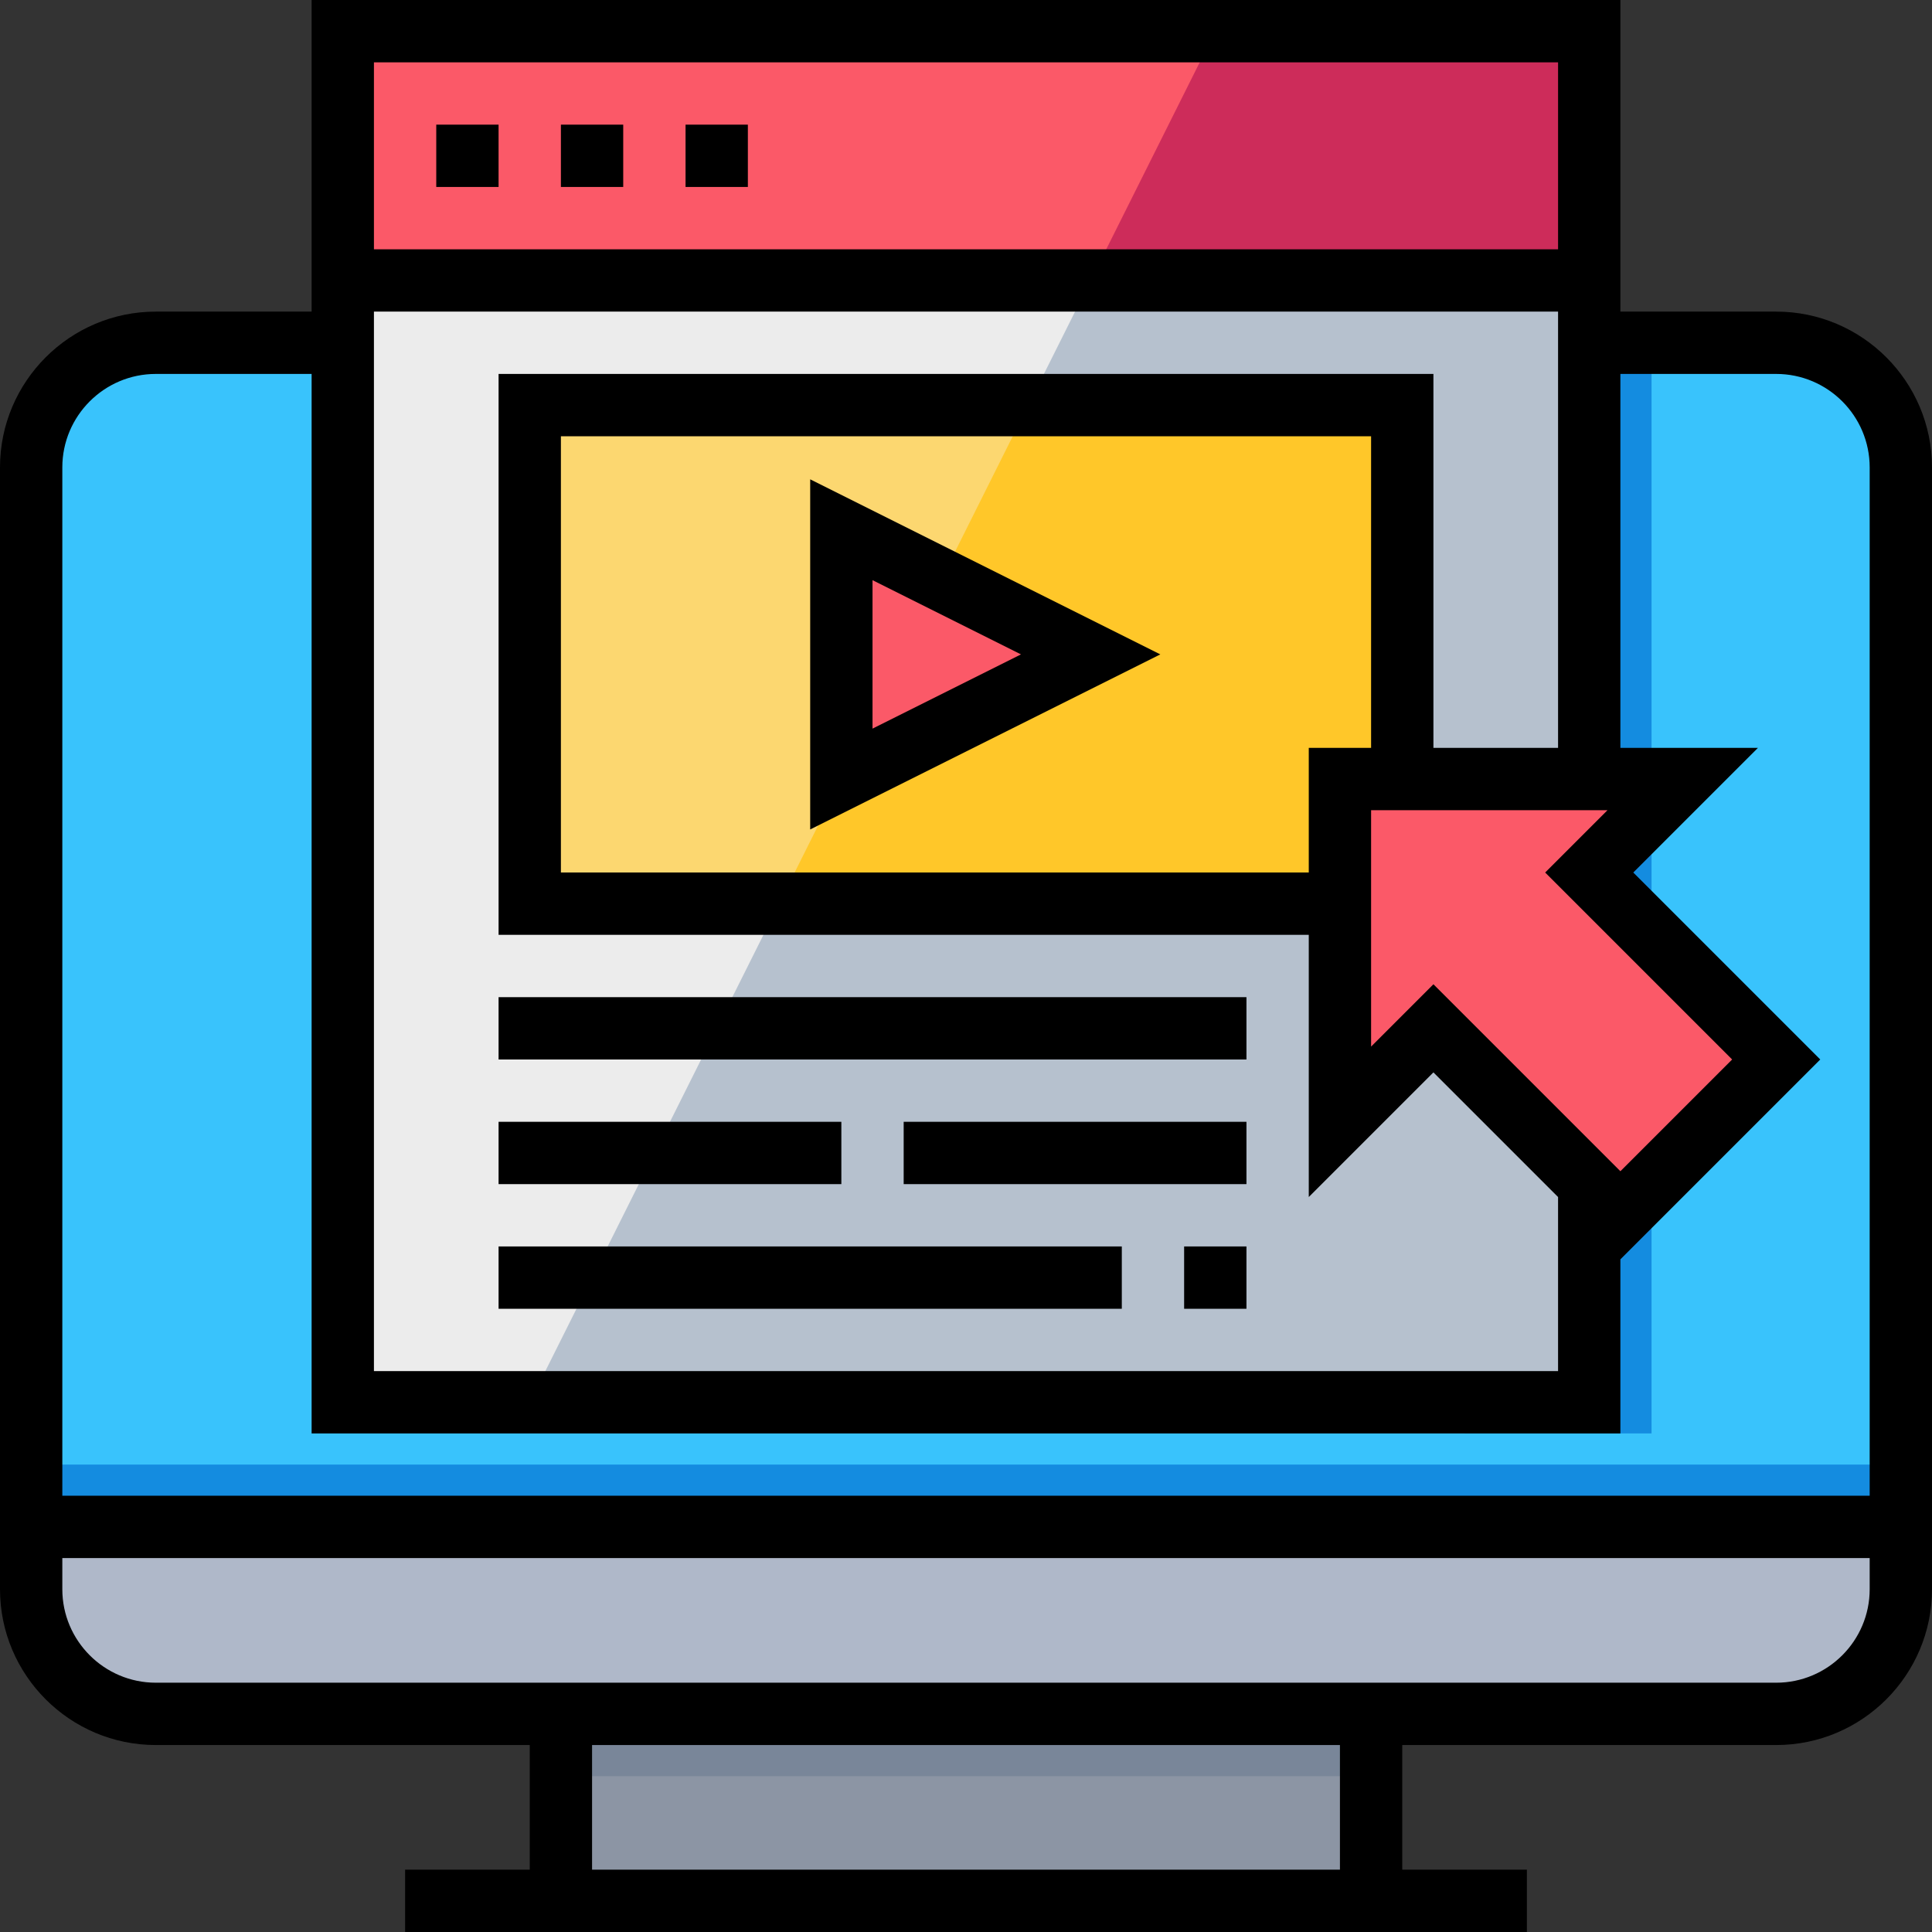 <?xml version="1.0" encoding="iso-8859-1"?>
<!-- Generator: Adobe Illustrator 19.0.0, SVG Export Plug-In . SVG Version: 6.00 Build 0)  -->
<svg version="1.1" id="Capa_1" xmlns="http://www.w3.org/2000/svg" xmlns:xlink="http://www.w3.org/1999/xlink" x="0px" y="0px"
	 viewBox="0 0 496 496" style="enable-background:new 0 0 496 496;" xml:space="preserve">
<rect x="0" y="0" width="496" height="496" fill="#333333" stroke="none"/>
<rect x="144" y="440" style="fill:#8C95A4;" width="208" height="48"/>
<rect x="144" y="424" style="fill:#798699;" width="208" height="32"/>
<path style="fill:#39C3FC;" d="M456,88h-48H88H40c-17.672,0-32,14.328-32,32v288c0,17.672,14.328,32,32,32h416
	c17.672,0,32-14.328,32-32V120C488,102.328,473.672,88,456,88z"/>
<rect x="376" y="88" style="fill:#148CE0;" width="48" height="280"/>
<path style="fill:#AFB8C9;" d="M456,440H40c-17.672,0-32-14.328-32-32v-16h480v16C488,425.672,473.672,440,456,440z"/>
<rect x="8" y="376" style="fill:#148CE0;" width="480" height="16"/>
<polygon style="fill:#ECECEC;" points="88,8 88,360 408,360 408,304 408,200 408,8 "/>
<polygon style="fill:#B6C1CE;" points="408,360 408,304 408,200 408,8 312,8 136,360 "/>
<polygon style="fill:#FB5968;" points="88,8 88,72 408,72 408,61.816 408,42.912 408,8 "/>
<rect x="136" y="104" style="fill:#FCD770;" width="224" height="128"/>
<polygon style="fill:#FFC729;" points="200,232 360,232 360,104 264,104 "/>
<g>
	<polygon style="fill:#FB5968;" points="216,200 216,136 280,168 	"/>
	<polygon style="fill:#FB5968;" points="456,272 408,224 432,200 344,200 344,288 368,264 416,312 	"/>
</g>
<polygon style="fill:#CD2C5A;" points="408,72 408,61.816 408,42.912 408,8 312,8 280,72 "/>
<path d="M456,80h-40V0H80v80H40C17.944,80,0,97.944,0,120v288c0,22.056,17.944,40,40,40h96v32h-32v16h288v-16h-32v-32h96
	c22.056,0,40-17.944,40-40V120C496,97.944,478.056,80,456,80z M368,252.688l-16,16V208h60.688l-16,16l48,48L416,300.688L368,252.688
	z M336,192v32H144V112h208v80H336z M368,192V96H128v144h208v67.312l32-32l32,32V352H96V80h304v112H368z M400,16v48H96V16H400z
	 M40,96h40v272h336v-44.688L467.312,272l-48-48l32-32H416V96h40c13.232,0,24,10.768,24,24v264H16V120C16,106.768,26.768,96,40,96z
	 M344,480H152v-32h192V480z M456,432H40c-13.232,0-24-10.768-24-24v-8h464v8C480,421.232,469.232,432,456,432z"/>
<path d="M208,212.944L297.888,168L208,123.056V212.944z M224,148.944L262.112,168L224,187.056V148.944z"/>
<rect x="128" y="256" width="192" height="16"/>
<rect x="128" y="320" width="160" height="16"/>
<rect x="128" y="288" width="88" height="16"/>
<rect x="232" y="288" width="88" height="16"/>
<rect x="112" y="32" width="16" height="16"/>
<rect x="144" y="32" width="16" height="16"/>
<rect x="176" y="32" width="16" height="16"/>
<rect x="304" y="320" width="16" height="16"/>
<g>
</g>
<g>
</g>
<g>
</g>
<g>
</g>
<g>
</g>
<g>
</g>
<g>
</g>
<g>
</g>
<g>
</g>
<g>
</g>
<g>
</g>
<g>
</g>
<g>
</g>
<g>
</g>
<g>
</g>
</svg>
